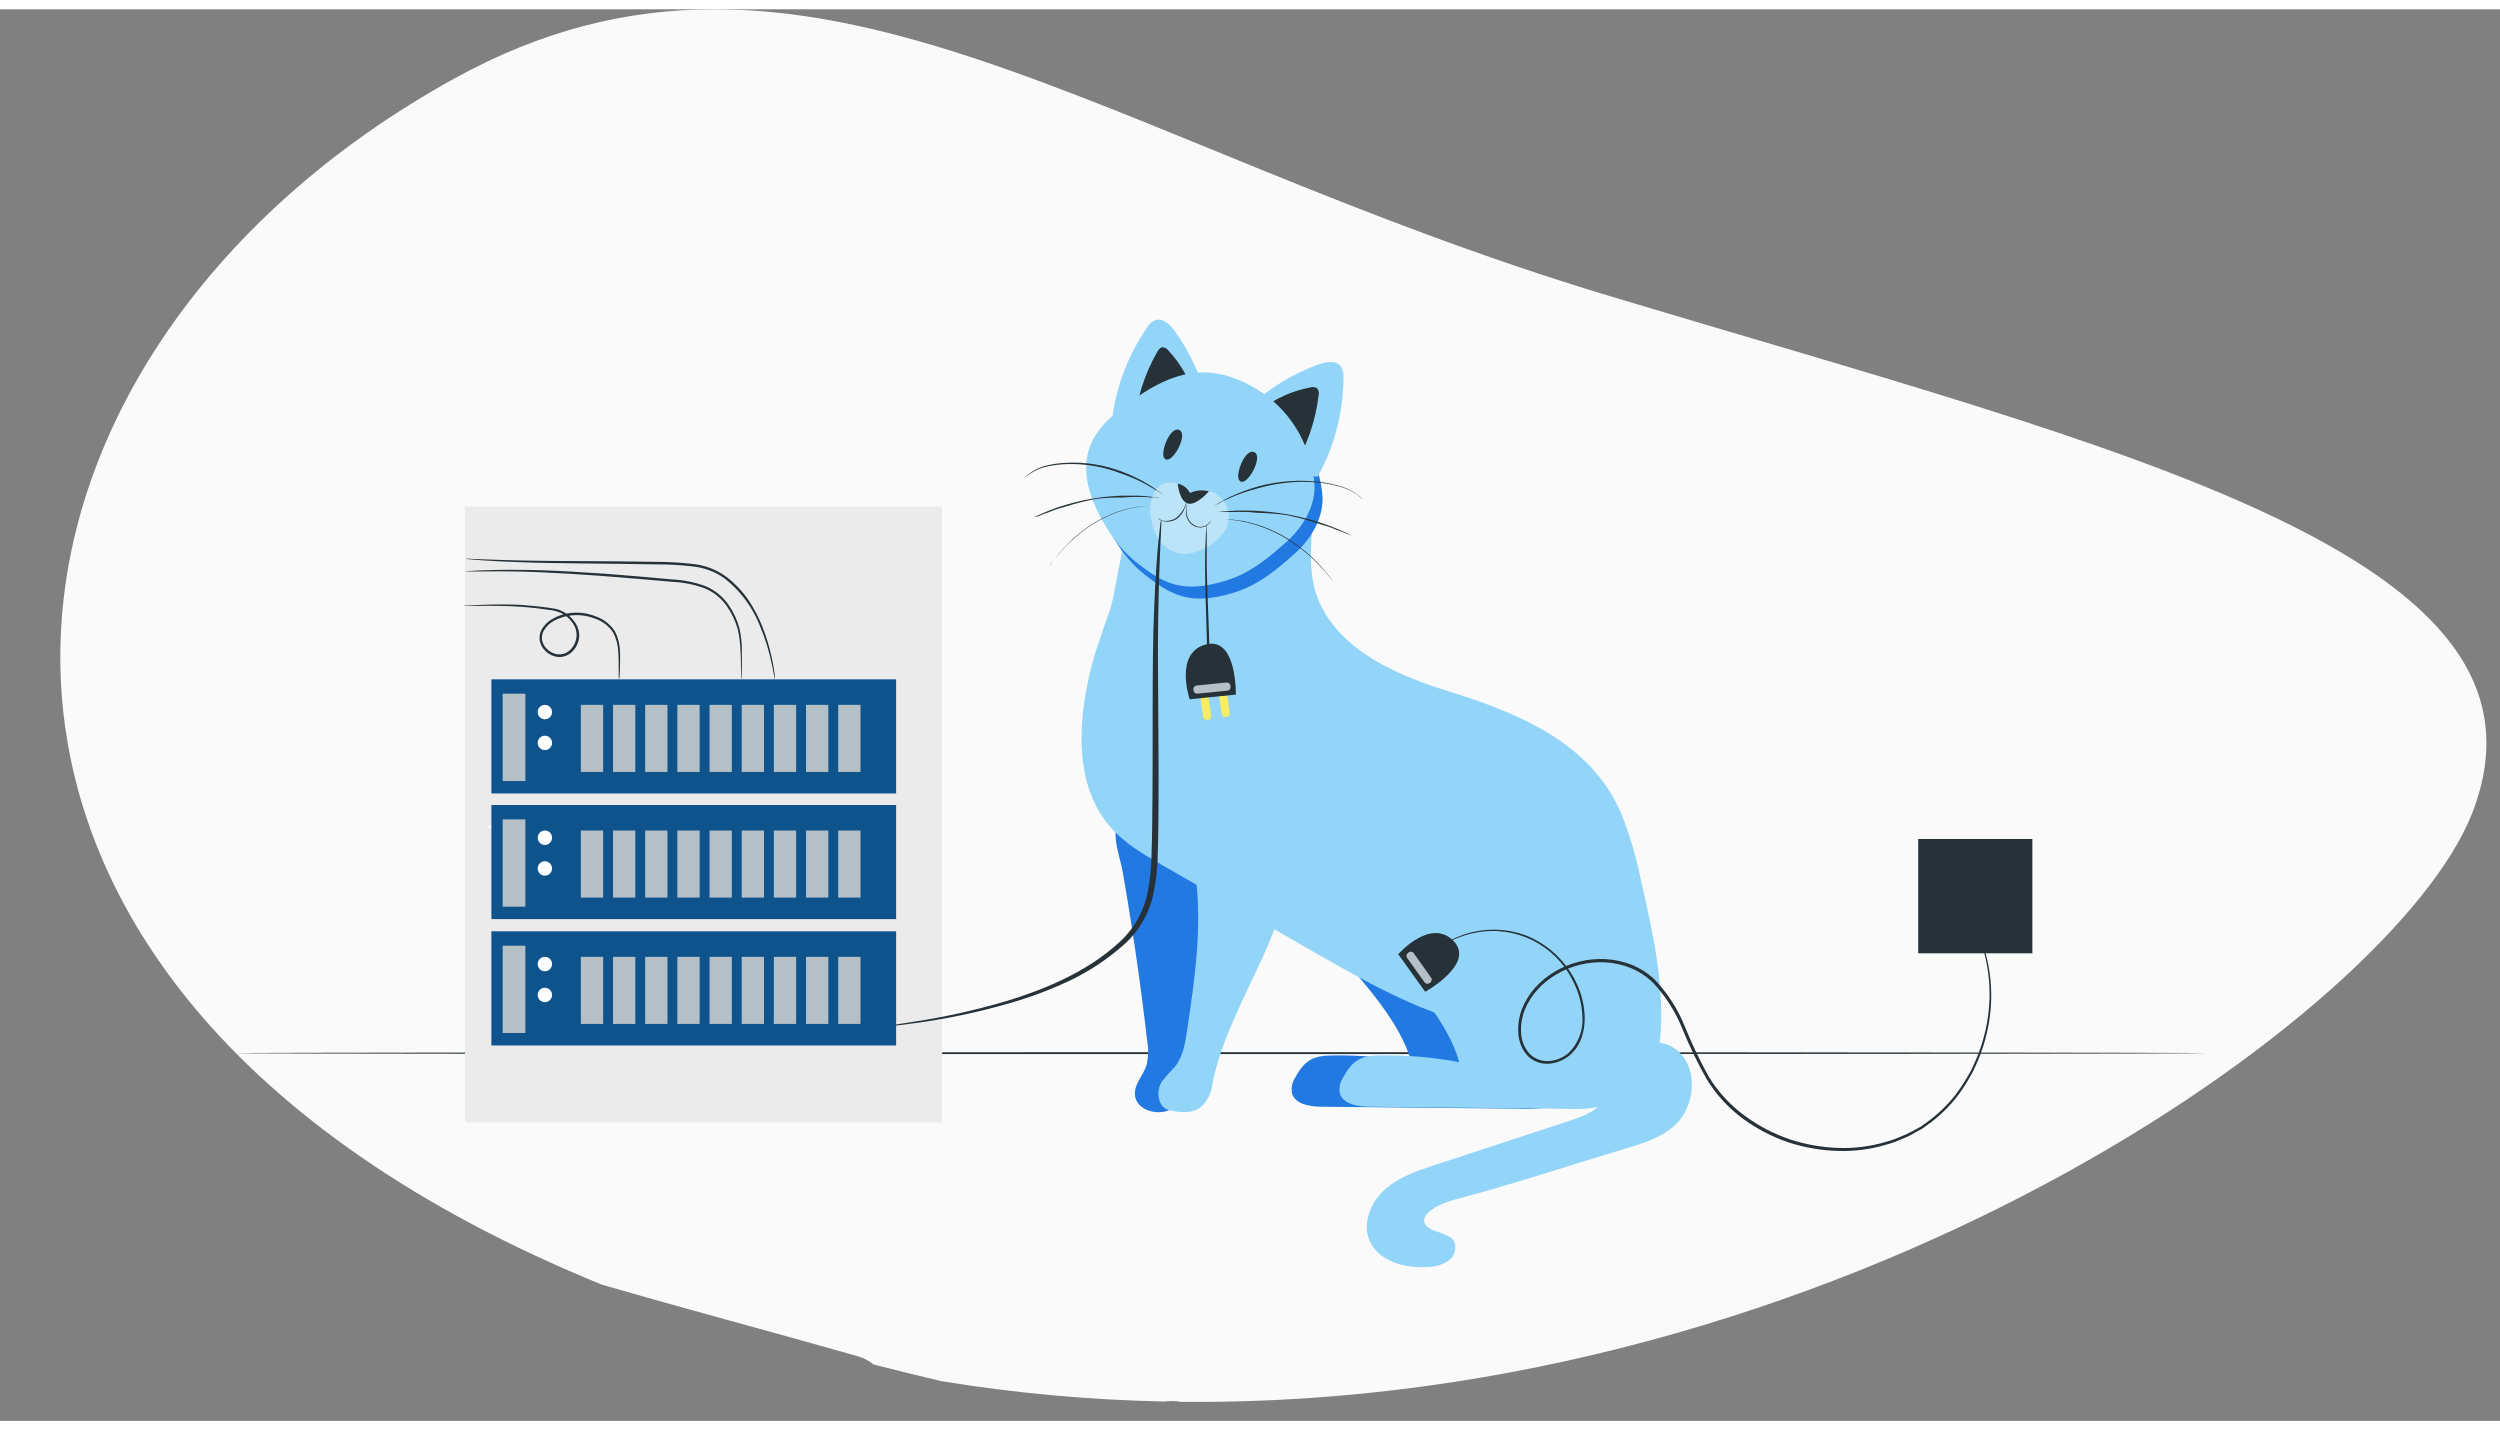 <?xml version="1.0" encoding="UTF-8"?>
<svg width="673px" height="385px" viewBox="0 0 673 380" version="1.1" xmlns="http://www.w3.org/2000/svg" xmlns:xlink="http://www.w3.org/1999/xlink">
    <rect x="0" y="0" width="673" height="380" fill="#808080" stroke="none"/>
    <title>5FD0B7DC-C523-449E-852C-E309569D58EE</title>
    <g id="Phase-1-design" stroke="none" stroke-width="1" fill="none" fill-rule="evenodd">
        <g id="SLS-LTI-error-page---auth-error" transform="translate(-402, -123)">
            <g id="cat---error-imageV5" transform="translate(402, 123)">
                <path d="M433.149,77.148 C294.579,35.425 216.511,-33.165 122.543,18.511 C-12.83,92.969 -38.582,261.574 162.015,343.324 C184.815,349.94 207.9,356.052 230.76,362.553 C232.464,363.028 233.964,363.806 235.117,364.811 C241.122,366.321 247.188,367.86 253.295,369.284 C272.932,372.51 292.973,374.35 313.124,374.778 L313.511,374.778 C314.998,374.593 316.523,374.627 317.99,374.879 C495.095,376.576 644.392,270.132 665.482,216.471 C692.699,146.903 571.738,118.857 433.149,77.148 Z" id="Path" fill="#FAFAFA" fill-rule="nonzero"></path>
                <path d="M594.075,281.007 C594.075,281.156 475.231,281.263 328.673,281.263 C182.115,281.263 63.23,281.142 63.23,281.007 C63.23,280.873 182.047,280.751 328.673,280.751 C475.298,280.751 594.075,280.873 594.075,281.007 Z" id="Path" fill="#263238" fill-rule="nonzero"></path>
                <path d="M308.816,277.639 C309.23,279.874 309.157,282.172 308.601,284.376 C307.713,287.003 305.439,289.213 305.506,291.988 C305.6,296.488 312.125,298.28 315.852,295.774 C319.578,293.268 321.004,288.552 322.134,284.201 C325.756,271.223 328.502,258.017 330.354,244.671 C331.094,238.54 331.188,231.454 326.681,227.237 C324.662,225.638 322.463,224.282 320.13,223.195 C315.959,220.85 308.601,214.141 303.233,216.835 C297.865,219.53 301.376,227.304 302.237,232.222 C304.865,247.311 307.058,262.451 308.816,277.639 Z" id="Path" fill="#2379E2" fill-rule="nonzero"></path>
                <path d="M356.507,232.06 C354.106,234.96 353.072,238.756 353.668,242.475 C354.651,246.311 356.569,249.844 359.251,252.754 C366.435,261.418 376.888,272.25 379.942,283.433 C373.06,282.136 366.066,281.527 359.063,281.614 C353.48,281.614 351.22,282.84 348.57,287.757 C347.836,288.929 347.554,290.327 347.776,291.692 C348.516,294.723 352.471,295.383 355.606,295.424 L409.055,295.963 C412.323,296.154 415.602,295.882 418.795,295.154 C428.979,292.352 434.602,280.576 433.755,270.027 C432.907,259.478 427.136,250.019 421.082,241.356 C415.028,232.693 403.391,213.737 392.158,211.837 C383.494,210.382 375.045,215.69 368.601,220.891 C364.942,223.922 359.763,227.614 356.507,232.06 Z" id="Path" fill="#2379E2" fill-rule="nonzero"></path>
                <path d="M346.619,122.699 L352.162,118.778 C356.655,131.713 349.646,146.802 355.068,159.373 C360.893,172.846 376.592,179.448 389.709,183.516 C408.301,189.31 428.051,197.165 436.324,216.243 C438.671,222.081 440.473,228.125 441.705,234.296 C444.786,247.769 447.88,261.404 447.087,275.174 C446.831,279.458 445.741,284.362 441.907,286.289 C439.638,287.211 437.142,287.423 434.75,286.895 C424.173,285.473 414.133,281.369 405.584,274.972 C386.992,272.735 370.175,263.223 353.924,253.913 L313.053,230.497 C308.035,227.614 302.91,224.65 299.062,220.311 C289.753,209.789 290.156,194.457 292.753,181.509 C294.098,174.49 296.668,167.955 298.955,161.205 C299.869,158.51 302.802,140.699 303.327,140.484 L346.619,122.699 Z" id="Path" fill="#93D5F9" fill-rule="nonzero"></path>
                <path d="M338.305,104.281 C337.592,103.918 336.865,103.567 336.139,103.231 C324.946,98.272 315.717,102.085 306.273,108.997 C301.914,112.19 297.502,115.814 295.591,120.867 C292.78,128.263 296.089,136.563 300.367,143.232 C302.359,146.574 304.912,149.546 307.914,152.016 C315.139,157.594 320.022,160.693 331.982,157.096 C339.018,154.967 344.09,150.467 348.435,146.627 C352.78,142.787 356.117,137.344 356.036,131.524 C355.88,128.87 355.378,126.247 354.543,123.723 C352.017,115.289 346.148,108.261 338.305,104.281 L338.305,104.281 Z" id="Path" fill="#2379E2" fill-rule="nonzero"></path>
                <path d="M319.524,275.16 C319.027,278.475 318.462,281.897 316.376,284.591 C315.107,285.877 313.904,287.226 312.771,288.633 C310.955,291.53 311.883,295.801 314.816,296.407 C318.166,297.094 321.798,297.404 323.991,294.777 C325.352,293.292 326.18,291.396 326.345,289.388 C328.74,277.262 334.955,266.201 340.054,254.883 C345.153,243.566 349.256,231.117 347.036,218.897 C345.96,212.969 342.395,206.528 336.422,205.801 C333.936,205.681 331.453,206.08 329.13,206.973 C325.39,208.132 318.193,210.112 317.022,214.612 C316.08,218.506 321.246,228.449 321.838,233.043 C323.695,247.028 321.61,261.283 319.524,275.16 Z" id="Path" fill="#93D5F9" fill-rule="nonzero"></path>
                <path d="M323.843,101.614 C322.073,96.256 319.506,91.196 316.228,86.605 C314.977,84.867 313.04,82.994 311.009,83.681 C310.008,84.133 309.181,84.899 308.654,85.864 C303.412,93.526 300.174,102.383 299.237,111.624 C300.286,112.323 301.56,112.597 302.802,112.392 C310.847,111.382 320.264,108.822 323.843,101.614 Z" id="Path" fill="#93D5F9" fill-rule="nonzero"></path>
                <path d="M305.318,112.217 C305.894,105.212 307.997,98.42 311.479,92.317 C311.816,91.725 312.246,91.091 312.919,90.97 C313.572,91.002 314.173,91.336 314.547,91.873 C317.821,95.391 320.238,99.619 321.61,104.228 C321.868,104.879 321.915,105.596 321.744,106.275 C321.355,107.009 320.715,107.578 319.941,107.879 C315.312,110.219 310.299,111.702 305.143,112.257" id="Path" fill="#263238" fill-rule="nonzero"></path>
                <path d="M340.202,103.675 C344.696,100.244 349.686,97.518 355,95.591 C357.018,94.864 359.682,94.433 360.96,96.157 C361.518,97.104 361.762,98.202 361.66,99.296 C361.596,108.578 359.219,117.697 354.745,125.825 C353.493,125.821 352.29,125.339 351.381,124.478 C345.341,119.115 339.099,111.665 340.202,103.675 Z" id="Path" fill="#93D5F9" fill-rule="nonzero"></path>
                <path d="M348.085,123.602 C351.793,117.634 354.144,110.924 354.973,103.945 C355.151,103.285 355.006,102.58 354.583,102.045 C354.041,101.679 353.358,101.589 352.74,101.802 C348.046,102.672 343.616,104.618 339.798,107.488 C339.105,107.833 338.607,108.476 338.445,109.234 C338.282,109.992 338.474,110.782 338.964,111.382 C341.274,116.018 344.406,120.195 348.206,123.71" id="Path" fill="#263238" fill-rule="nonzero"></path>
                <path d="M336.166,101.061 C335.448,100.684 334.722,100.334 333.987,100.01 C322.794,95.052 313.565,98.865 304.121,105.777 C299.762,108.957 295.363,112.513 293.439,117.633 C290.627,125.03 293.937,133.343 298.215,139.999 C300.211,143.337 302.764,146.308 305.762,148.783 C313,154.374 317.87,157.473 329.843,153.862 C336.865,151.747 341.951,147.234 346.283,143.394 C350.615,139.554 353.964,134.111 353.884,128.304 C353.729,125.649 353.227,123.027 352.39,120.503 C349.878,112.066 344.011,105.035 336.166,101.061 L336.166,101.061 Z" id="Path" fill="#93D5F9" fill-rule="nonzero"></path>
                <path d="M338.413,120.624 C338.456,120.091 338.209,119.577 337.767,119.277 C335.359,117.93 332.601,124.828 333.502,126.606 C334.767,129.072 338.507,123.507 338.413,120.624 Z" id="Path" fill="#263238" fill-rule="nonzero"></path>
                <path d="M318.233,114.656 C318.27,114.121 318.019,113.607 317.574,113.308 C315.179,111.961 312.421,118.859 313.323,120.638 C314.587,123.103 318.327,117.512 318.233,114.656 Z" id="Path" fill="#263238" fill-rule="nonzero"></path>
                <path d="M369.395,232.06 C366.994,234.96 365.96,238.756 366.556,242.475 C367.539,246.311 369.457,249.844 372.139,252.754 C379.323,261.418 389.776,272.25 392.83,283.433 C385.948,282.136 378.954,281.527 371.951,281.614 C366.355,281.614 364.108,282.84 361.458,287.757 C360.718,288.926 360.436,290.327 360.664,291.692 C361.404,294.723 365.359,295.383 368.48,295.424 L421.983,296.003 C425.247,296.194 428.522,295.922 431.71,295.195 C441.907,292.392 447.517,280.617 446.683,270.067 C445.849,259.518 440.064,250.06 433.997,241.397 C427.929,232.734 416.319,213.777 405.086,211.877 C396.422,210.422 387.96,215.731 381.53,220.931 C377.83,223.922 372.651,227.614 369.395,232.06 Z" id="Path" fill="#93D5F9" fill-rule="nonzero"></path>
                <path d="M449.791,301.352 C446.279,304.046 441.934,305.394 437.683,306.66 C422.414,311.228 407.279,316.32 391.862,320.376 C384.732,322.249 380.09,326.371 386.211,328.864 C387.768,329.279 389.262,329.905 390.651,330.723 C392.359,332.07 391.996,334.981 390.409,336.49 C388.693,337.855 386.56,338.587 384.368,338.564 C378.18,338.996 370.915,337.028 368.601,331.262 C366.731,326.56 369.072,321.022 372.852,317.668 C376.633,314.313 381.584,312.656 386.386,311.079 L423.315,298.954 C429.221,297.013 432.53,294.507 434.589,288.876 C436.539,283.567 434.669,278.96 443.481,278.097 C456.894,276.79 459.087,294.238 449.791,301.352 Z" id="Path" fill="#93D5F9" fill-rule="nonzero"></path>
                <path d="M344.83,294.615 C344.83,294.696 344.951,294.763 345.005,294.831" id="Path" fill="#263238" fill-rule="nonzero"></path>
                <line x1="351.583" y1="287.582" x2="351.301" y2="287.407" id="Path" fill="#263238" fill-rule="nonzero"></line>
                <line x1="374.413" y1="106.504" x2="388.31" y2="105.602" id="Path"></line>
                <path d="M275.99,125.906 L276.111,125.906 C276.111,125.906 276.259,125.798 276.367,125.69 C276.475,125.582 276.932,125.299 277.376,124.99 C278.559,124.187 279.869,123.59 281.25,123.225 C283.235,122.749 285.264,122.483 287.304,122.43 C289.801,122.365 292.298,122.55 294.757,122.982 C297.265,123.43 299.721,124.129 302.089,125.07 C304.079,125.757 306.016,126.585 307.888,127.549 C309.502,128.479 310.807,129.193 311.695,129.799 C312.125,130.109 312.462,130.298 312.704,130.46 C312.794,130.52 312.888,130.574 312.986,130.621 C313.016,130.636 313.051,130.636 313.08,130.621 L312.986,130.54 L312.731,130.352 L311.722,129.611 C310.847,128.978 309.569,128.129 307.941,127.186 C306.069,126.152 304.127,125.252 302.13,124.491 C299.753,123.587 297.293,122.923 294.784,122.51 C292.317,122.108 289.815,121.963 287.318,122.079 C285.27,122.14 283.234,122.429 281.25,122.942 C279.835,123.343 278.501,123.991 277.309,124.855 C276.839,125.165 276.397,125.517 275.99,125.906 L275.99,125.906 Z" id="Path" fill="#263238" fill-rule="nonzero"></path>
                <path d="M278.425,136.698 L278.694,136.698 L278.95,136.63 C279.179,136.522 279.501,136.469 279.919,136.293 C280.336,136.118 280.806,135.916 281.398,135.687 C282.087,135.498 282.757,135.25 283.403,134.946 L284.546,134.555 C284.95,134.407 285.502,134.313 285.892,134.165 C286.78,133.868 287.694,133.585 288.703,133.302 C290.896,132.677 293.118,132.164 295.363,131.766 C297.57,131.528 299.789,131.415 302.009,131.43 C303.044,131.43 304.161,131.254 305.076,131.281 C305.533,131.281 305.964,131.281 306.421,131.281 C306.879,131.281 307.269,131.281 307.659,131.281 C308.439,131.281 309.098,131.362 309.717,131.403 C310.336,131.443 310.834,131.403 311.264,131.524 C311.695,131.645 312.018,131.524 312.246,131.524 L312.515,131.524 C312.515,131.524 312.596,131.524 312.596,131.524 L312.515,131.524 L312.26,131.524 L311.251,131.376 C310.82,131.308 310.296,131.241 309.677,131.187 C309.058,131.133 308.331,131.039 307.578,131.012 L306.354,130.931 L305.009,130.931 C304.094,130.931 303.112,130.931 302.076,130.931 C299.824,131.012 297.579,131.215 295.349,131.537 C293.116,131.868 290.902,132.318 288.717,132.885 C287.708,133.168 286.753,133.437 285.865,133.734 C285.421,133.895 284.977,134.016 284.519,134.165 L283.336,134.609 C282.582,134.865 281.91,135.162 281.318,135.404 C280.726,135.647 280.214,135.862 279.797,136.064 L278.842,136.509 L278.6,136.617 L278.425,136.698 Z" id="Path" fill="#263238" fill-rule="nonzero"></path>
                <path d="M282.596,149.645 C282.69,149.555 282.776,149.456 282.851,149.349 L283.551,148.446 L284.062,147.786 C284.25,147.543 284.452,147.314 284.681,147.045 C285.138,146.519 285.636,145.886 286.228,145.28 L287.156,144.296 C287.493,143.96 287.842,143.636 288.206,143.299 C288.919,142.585 289.726,141.952 290.56,141.225 C292.366,139.772 294.297,138.482 296.331,137.371 C298.296,136.333 300.354,135.485 302.479,134.838 C303.387,134.572 304.307,134.351 305.237,134.178 C305.681,134.097 306.098,134.003 306.502,133.949 L307.672,133.814 C308.341,133.723 309.015,133.673 309.69,133.666 L310.511,133.666 L312.515,133.666 L312.179,133.666 L311.21,133.666 L310.511,133.666 L309.677,133.666 C309.085,133.666 308.412,133.666 307.659,133.774 L306.488,133.895 C306.071,133.895 305.654,134.03 305.224,134.111 C304.336,134.246 303.421,134.501 302.439,134.744 C300.301,135.386 298.229,136.229 296.251,137.263 C294.211,138.388 292.275,139.691 290.466,141.157 C289.618,141.885 288.811,142.504 288.111,143.272 C287.748,143.623 287.385,143.946 287.062,144.283 L286.147,145.28 C285.542,145.9 285.058,146.546 284.6,147.085 C284.385,147.355 284.17,147.611 283.995,147.853 L283.497,148.527 L282.824,149.47 C282.746,149.525 282.669,149.584 282.596,149.645 L282.596,149.645 Z" id="Path" fill="#263238" fill-rule="nonzero"></path>
                <g id="Group" opacity="0.4" transform="translate(309.421, 126.647)" fill="#FAFAFA" fill-rule="nonzero">
                    <path d="M10.937,3.597 C13.951,2.022 17.655,2.792 19.794,5.438 C21.933,8.084 21.915,11.873 19.749,14.497 C17.978,16.777 15.55,18.456 12.794,19.307 C11.161,19.993 9.356,20.153 7.628,19.765 C5.448,19.088 3.554,17.704 2.247,15.831 C1.063,13.553 0.37,11.051 0.215,8.488 C0.142,6.727 0.527,4.976 1.332,3.409 C2.064,1.876 3.556,0.85 5.247,0.714 C6.982,0.525 10.628,1.967 10.991,3.651" id="Path"></path>
                </g>
                <path d="M325.43,129.759 C323.741,129.298 321.942,129.456 320.359,130.204 C319.685,128.915 318.471,127.995 317.049,127.698 C317.049,127.698 317.426,132.561 319.928,133.087 C322.215,133.518 325.43,129.759 325.43,129.759 Z" id="Path" fill="#263238" fill-rule="nonzero"></path>
                <path d="M319.376,132.939 C319.376,132.939 319.282,133.774 319.269,133.855 C319.255,133.936 319.269,134.636 319.269,134.784 C319.232,135.17 319.232,135.558 319.269,135.943 C319.365,136.516 319.561,137.068 319.847,137.573 C320.209,138.193 320.729,138.704 321.354,139.055 C321.98,139.406 322.697,139.561 323.412,139.5 C323.986,139.434 324.533,139.221 325,138.88 C325.322,138.652 325.592,138.358 325.794,138.018 C325.848,137.926 325.897,137.832 325.942,137.735 C325.942,137.668 325.942,137.627 325.942,137.627 L325.672,138.031 C325.474,138.315 325.223,138.557 324.933,138.746 C324.478,139.065 323.951,139.264 323.399,139.325 C322.769,139.385 322.136,139.238 321.596,138.907 C320.991,138.594 320.477,138.13 320.103,137.56 C319.797,137.044 319.583,136.479 319.471,135.889 C319.383,134.908 319.351,133.923 319.376,132.939 Z" id="Path" fill="#263238" fill-rule="nonzero"></path>
                <path d="M311.614,136.981 L311.695,137.061 L311.937,137.263 C312.256,137.487 312.611,137.656 312.986,137.762 C313.544,137.928 314.131,137.973 314.708,137.897 C315.425,137.837 316.117,137.606 316.726,137.223 C317.315,136.813 317.817,136.291 318.206,135.687 C318.538,135.213 318.805,134.697 319,134.151 C319.142,133.79 319.245,133.415 319.309,133.033 C319.309,132.763 319.376,132.615 319.376,132.615 C319.376,132.615 319.202,133.222 318.852,134.124 C318.616,134.604 318.327,135.056 317.991,135.472 C317.571,136.072 317.053,136.596 316.457,137.021 C315.895,137.374 315.26,137.596 314.601,137.668 C314.085,137.769 313.555,137.769 313.04,137.668 C312.545,137.482 312.068,137.252 311.614,136.981 L311.614,136.981 Z" id="Path" fill="#263238" fill-rule="nonzero"></path>
                <rect id="Rectangle" fill="#EBEBEB" fill-rule="nonzero" x="125.181" y="133.882" width="128.437" height="165.772"></rect>
                <rect id="Rectangle" fill="#0E538C" fill-rule="nonzero" x="132.284" y="180.377" width="108.957" height="30.719"></rect>
                <rect id="Rectangle" fill="#B5BFC6" fill-rule="nonzero" x="135.325" y="184.244" width="6.108" height="23.51"></rect>
                <path d="M148.616,189.189 C148.616,190.26 147.749,191.129 146.679,191.129 C145.609,191.129 144.742,190.26 144.742,189.189 C144.742,188.117 145.609,187.249 146.679,187.249 C147.749,187.249 148.616,188.117 148.616,189.189 Z" id="Path" fill="#FFFFFF" fill-rule="nonzero"></path>
                <path d="M148.616,197.488 C148.616,198.56 147.749,199.428 146.679,199.428 C145.609,199.428 144.742,198.56 144.742,197.488 C144.742,196.417 145.609,195.548 146.679,195.548 C147.749,195.548 148.616,196.417 148.616,197.488 Z" id="Path" fill="#FFFFFF" fill-rule="nonzero"></path>
                <rect id="Rectangle" fill="#B5BFC6" fill-rule="nonzero" x="156.365" y="187.249" width="6" height="18.054"></rect>
                <rect id="Rectangle" fill="#B5BFC6" fill-rule="nonzero" x="165.029" y="187.249" width="6" height="18.054"></rect>
                <rect id="Rectangle" fill="#B5BFC6" fill-rule="nonzero" x="173.679" y="187.249" width="6" height="18.054"></rect>
                <rect id="Rectangle" fill="#B5BFC6" fill-rule="nonzero" x="182.343" y="187.249" width="6" height="18.054"></rect>
                <rect id="Rectangle" fill="#B5BFC6" fill-rule="nonzero" x="191.007" y="187.249" width="6" height="18.054"></rect>
                <rect id="Rectangle" fill="#B5BFC6" fill-rule="nonzero" x="199.671" y="187.249" width="6" height="18.054"></rect>
                <rect id="Rectangle" fill="#B5BFC6" fill-rule="nonzero" x="208.321" y="187.249" width="6" height="18.054"></rect>
                <rect id="Rectangle" fill="#B5BFC6" fill-rule="nonzero" x="216.985" y="187.249" width="6" height="18.054"></rect>
                <rect id="Rectangle" fill="#B5BFC6" fill-rule="nonzero" x="225.649" y="187.249" width="6" height="18.054"></rect>
                <g id="Group" transform="translate(0.081, 0.903)"></g>
                <g id="Group" transform="translate(0.081, 0.903)"></g>
                <path d="M133.616,218.156 C133.616,219.458 132.562,220.513 131.262,220.513" id="Path" fill="#FFFFFF" fill-rule="nonzero"></path>
                <path d="M199.671,180.377 C199.598,180.068 199.562,179.752 199.563,179.434 C199.563,178.814 199.482,177.885 199.456,176.74 C199.429,175.594 199.456,174.112 199.321,172.428 C199.264,170.54 199.017,168.662 198.581,166.823 C197.962,164.625 196.975,162.548 195.662,160.68 C194.173,158.535 192.1,156.865 189.689,155.87 C186.971,154.87 184.118,154.289 181.227,154.145 L171.809,153.337 C158.948,152.219 147.284,151.504 138.836,151.343 C134.612,151.262 131.195,151.343 128.827,151.343 L126.136,151.343 C125.823,151.363 125.508,151.363 125.194,151.343 C125.503,151.27 125.819,151.234 126.136,151.235 L128.827,151.073 C131.195,150.979 134.625,150.871 138.863,150.898 C147.325,150.898 159.042,151.558 171.89,152.677 L181.307,153.512 C184.27,153.671 187.191,154.28 189.971,155.317 C192.477,156.375 194.626,158.134 196.16,160.383 C197.468,162.284 198.446,164.393 199.052,166.621 C199.475,168.496 199.696,170.412 199.711,172.334 C199.711,174.018 199.711,175.473 199.711,176.659 C199.711,177.844 199.711,178.693 199.711,179.353 C199.732,179.695 199.718,180.038 199.671,180.377 L199.671,180.377 Z" id="Path" fill="#263238" fill-rule="nonzero"></path>
                <path d="M166.617,180.377 C166.566,180.084 166.543,179.786 166.549,179.488 L166.549,176.915 C166.549,175.796 166.549,174.436 166.428,172.873 C166.344,171.108 165.886,169.381 165.083,167.807 C163.907,166.033 162.174,164.701 160.159,164.021 C157.879,163.131 155.402,162.875 152.989,163.28 C151.69,163.497 150.436,163.925 149.276,164.546 C148.078,165.15 147.079,166.086 146.397,167.241 C145.718,168.44 145.718,169.908 146.397,171.108 C147.097,172.346 148.282,173.234 149.666,173.56 C151.044,173.863 152.481,173.447 153.486,172.455 C154.485,171.489 155.097,170.19 155.208,168.804 C155.282,167.463 154.877,166.14 154.065,165.072 C153.307,164.022 152.311,163.168 151.159,162.579 C150.026,162.06 148.81,161.745 147.567,161.65 C146.329,161.475 145.132,161.313 143.975,161.178 C141.661,160.922 139.495,160.774 137.504,160.693 C133.468,160.531 130.32,160.599 128.087,160.599 L125.531,160.599 C125.231,160.631 124.929,160.631 124.629,160.599 C124.926,160.536 125.228,160.504 125.531,160.504 L128.087,160.383 C130.307,160.302 133.468,160.154 137.504,160.249 C139.509,160.249 141.688,160.424 144.029,160.666 C145.199,160.774 146.397,160.936 147.634,161.097 C148.253,161.205 148.872,161.272 149.531,161.394 C150.195,161.531 150.838,161.757 151.441,162.067 C152.687,162.7 153.763,163.625 154.576,164.762 C155.514,165.94 155.992,167.42 155.921,168.925 C155.794,170.462 155.11,171.9 153.998,172.967 C152.829,174.128 151.15,174.61 149.545,174.247 C147.969,173.876 146.622,172.859 145.832,171.445 C145.045,170.048 145.045,168.341 145.832,166.945 C146.574,165.662 147.673,164.624 148.993,163.954 C150.222,163.297 151.548,162.842 152.921,162.606 C155.448,162.196 158.04,162.484 160.415,163.442 C162.527,164.183 164.334,165.604 165.554,167.484 C166.382,169.124 166.841,170.927 166.899,172.765 C166.993,174.355 166.899,175.729 166.899,176.807 C166.899,177.885 166.818,178.72 166.805,179.38 C166.786,179.719 166.723,180.055 166.617,180.377 L166.617,180.377 Z" id="Path" fill="#263238" fill-rule="nonzero"></path>
                <path d="M208.604,180.377 C208.493,180.049 208.417,179.71 208.375,179.367 C208.267,178.693 208.079,177.71 207.81,176.443 C207.075,172.881 205.998,169.397 204.595,166.042 C202.641,161.031 199.391,156.632 195.177,153.296 C192.623,151.443 189.625,150.3 186.487,149.982 C183.093,149.596 179.678,149.411 176.262,149.43 C162.19,149.16 149.424,149.214 140.195,148.85 C135.567,148.702 131.84,148.487 129.271,148.298 L126.298,148.055 C125.953,148.042 125.611,147.997 125.275,147.921 C125.62,147.888 125.967,147.888 126.311,147.921 L129.284,148.042 C131.854,148.136 135.594,148.284 140.208,148.379 C149.424,148.608 162.177,148.487 176.276,148.743 C179.719,148.736 183.16,148.929 186.581,149.322 C189.828,149.658 192.926,150.858 195.554,152.798 C197.88,154.578 199.906,156.721 201.554,159.144 C202.963,161.263 204.154,163.52 205.106,165.88 C206.474,169.279 207.488,172.809 208.133,176.416 C208.362,177.696 208.496,178.693 208.577,179.367 C208.612,179.702 208.621,180.04 208.604,180.377 Z" id="Path" fill="#263238" fill-rule="nonzero"></path>
                <path d="M325.646,176.807 C325.646,176.228 325.646,175.662 325.646,175.082 C325.457,165.058 324.906,156.018 324.852,149.484 C324.852,146.196 324.852,143.542 324.852,141.71 C324.852,140.834 324.852,140.133 324.852,139.594 C324.887,139.353 324.887,139.108 324.852,138.867 C324.787,139.104 324.751,139.348 324.744,139.594 C324.744,140.133 324.664,140.834 324.596,141.71 C324.502,143.555 324.408,146.21 324.394,149.497 C324.394,156.058 324.811,165.126 325,175.096 C325,175.675 325,176.254 325,176.834 L325.646,176.807 Z" id="Path" fill="#263238" fill-rule="nonzero"></path>
                <path d="M236.586,273.975 C237.389,273.792 238.202,273.662 239.021,273.584 C240.635,273.368 242.99,273.031 246.017,272.546 C254.443,271.261 262.772,269.401 270.945,266.982 C280.995,263.937 292.672,259.168 301.336,251.138 C305.455,247.407 308.187,242.386 309.085,236.897 C310.148,231.588 310.013,225.997 310.161,220.284 C310.47,197.38 310.04,176.672 310.686,161.663 C310.968,154.159 311.399,148.096 311.775,143.906 C311.991,141.898 312.166,140.295 312.3,139.082 C312.327,138.511 312.426,137.945 312.596,137.398 C312.665,137.962 312.665,138.532 312.596,139.096 C312.596,140.295 312.475,141.912 312.381,143.919 C312.206,148.109 311.95,154.172 311.829,161.677 C311.479,176.672 312.098,197.38 311.829,220.284 C311.681,225.997 311.829,231.615 310.699,237.031 C309.757,242.712 306.91,247.901 302.627,251.744 C298.096,255.773 293.007,259.126 287.52,261.701 C282.315,264.117 276.925,266.113 271.403,267.669 C263.127,270.049 254.687,271.814 246.151,272.951 C243.097,273.368 240.77,273.638 239.075,273.772 C238.25,273.889 237.419,273.957 236.586,273.975 Z" id="Path" fill="#263238" fill-rule="nonzero"></path>
                <path d="M529.164,242.555 L529.594,243.175 L530.778,245.061 C531.415,246.086 531.973,247.158 532.447,248.268 C533.13,249.751 533.705,251.282 534.169,252.849 C535.481,257.184 536.112,261.698 536.039,266.228 C535.917,272.238 534.605,278.164 532.177,283.662 L531.128,285.966 L529.85,288.216 C528.951,289.757 527.958,291.242 526.877,292.662 C524.545,295.653 521.785,298.282 518.684,300.463 L517.487,301.325 L516.141,302.052 C515.267,302.537 514.419,303.09 513.451,303.507 L510.626,304.707 C509.656,305.08 508.668,305.404 507.666,305.677 C503.538,306.901 499.242,307.46 494.939,307.334 C490.42,307.223 485.939,306.465 481.634,305.084 C477.157,303.589 472.94,301.402 469.136,298.603 C465.212,295.703 461.893,292.059 459.369,287.879 C456.92,283.53 454.75,279.03 452.871,274.406 C451.028,269.81 448.341,265.601 444.948,261.997 C443.23,260.336 441.218,259.011 439.015,258.09 C436.828,257.206 434.509,256.691 432.154,256.567 C422.817,256.042 413.562,261.418 410.414,269.488 C409.662,271.463 409.345,273.577 409.485,275.686 C409.602,277.708 410.399,279.631 411.745,281.142 C413.112,282.553 415.034,283.284 416.992,283.136 C418.905,282.989 420.724,282.25 422.198,281.021 C424.877,278.454 426.269,274.821 425.992,271.118 C425.844,267.688 424.925,264.335 423.302,261.31 C418.462,251.722 407.855,246.517 397.324,248.564 C394.536,249.069 391.853,250.039 389.386,251.434 C387.705,252.404 386.924,253.064 386.884,253.024 C387.636,252.37 388.446,251.789 389.306,251.286 C391.758,249.814 394.449,248.784 397.256,248.241 C401.728,247.354 406.357,247.708 410.642,249.265 C416.301,251.478 420.979,255.652 423.826,261.027 C425.507,264.13 426.455,267.578 426.598,271.105 C426.669,272.991 426.405,274.875 425.817,276.669 C425.211,278.559 424.099,280.246 422.602,281.546 C421.027,282.888 419.067,283.694 417.006,283.85 C414.833,284.033 412.694,283.226 411.18,281.654 C409.709,280.007 408.845,277.906 408.732,275.699 C408.572,273.477 408.898,271.247 409.687,269.165 C412.97,260.704 422.535,255.166 432.194,255.692 C434.641,255.816 437.05,256.344 439.324,257.254 C441.627,258.206 443.735,259.576 445.54,261.296 C448.997,264.976 451.735,269.271 453.611,273.961 C455.475,278.583 457.627,283.083 460.055,287.434 C462.571,291.523 465.862,295.08 469.742,297.903 C473.476,300.652 477.616,302.802 482.011,304.275 C486.236,305.643 490.635,306.401 495.074,306.525 C499.303,306.656 503.526,306.115 507.585,304.922 C508.567,304.665 509.533,304.35 510.478,303.979 L513.262,302.807 C514.164,302.403 514.998,301.864 515.859,301.46 L517.137,300.746 L518.307,299.897 C521.359,297.768 524.079,295.198 526.379,292.271 C527.447,290.876 528.431,289.418 529.325,287.906 L530.603,285.696 L531.639,283.433 C534.072,278.014 535.411,272.167 535.581,266.228 C535.69,261.743 535.114,257.267 533.873,252.957 C533.417,251.387 532.851,249.852 532.177,248.362 C531.724,247.253 531.194,246.177 530.59,245.142 L529.473,243.229 C529.272,242.798 529.164,242.555 529.164,242.555 Z" id="Path" fill="#263238" fill-rule="nonzero"></path>
                <rect id="Rectangle" fill="#263238" fill-rule="nonzero" x="516.384" y="223.356" width="30.727" height="30.772"></rect>
                <g id="Group" transform="translate(0.081, 0.903)"></g>
                <rect id="Rectangle" fill="#0E538C" fill-rule="nonzero" x="132.284" y="214.208" width="108.957" height="30.719"></rect>
                <rect id="Rectangle" fill="#B5BFC6" fill-rule="nonzero" x="135.325" y="218.075" width="6.108" height="23.51"></rect>
                <path d="M148.616,223.019 C148.616,224.091 147.749,224.96 146.679,224.96 C145.609,224.96 144.742,224.091 144.742,223.019 C144.742,221.948 145.609,221.079 146.679,221.079 C147.194,221.076 147.689,221.279 148.053,221.644 C148.417,222.008 148.62,222.504 148.616,223.019 L148.616,223.019 Z" id="Path" fill="#FFFFFF" fill-rule="nonzero"></path>
                <path d="M148.616,231.292 C148.616,232.363 147.749,233.232 146.679,233.232 C145.609,233.232 144.742,232.363 144.742,231.292 C144.742,230.22 145.609,229.352 146.679,229.352 C147.749,229.352 148.616,230.22 148.616,231.292 Z" id="Path" fill="#FFFFFF" fill-rule="nonzero"></path>
                <rect id="Rectangle" fill="#B5BFC6" fill-rule="nonzero" x="156.365" y="221.079" width="6" height="18.054"></rect>
                <rect id="Rectangle" fill="#B5BFC6" fill-rule="nonzero" x="165.029" y="221.079" width="6" height="18.054"></rect>
                <rect id="Rectangle" fill="#B5BFC6" fill-rule="nonzero" x="173.679" y="221.079" width="6" height="18.054"></rect>
                <rect id="Rectangle" fill="#B5BFC6" fill-rule="nonzero" x="182.343" y="221.079" width="6" height="18.054"></rect>
                <rect id="Rectangle" fill="#B5BFC6" fill-rule="nonzero" x="191.007" y="221.079" width="6" height="18.054"></rect>
                <rect id="Rectangle" fill="#B5BFC6" fill-rule="nonzero" x="199.671" y="221.079" width="6" height="18.054"></rect>
                <rect id="Rectangle" fill="#B5BFC6" fill-rule="nonzero" x="208.321" y="221.079" width="6" height="18.054"></rect>
                <rect id="Rectangle" fill="#B5BFC6" fill-rule="nonzero" x="216.985" y="221.079" width="6" height="18.054"></rect>
                <rect id="Rectangle" fill="#B5BFC6" fill-rule="nonzero" x="225.649" y="221.079" width="6" height="18.054"></rect>
                <rect id="Rectangle" fill="#0E538C" fill-rule="nonzero" x="132.284" y="248.214" width="108.957" height="30.719"></rect>
                <rect id="Rectangle" fill="#B5BFC6" fill-rule="nonzero" x="135.325" y="252.081" width="6.108" height="23.51"></rect>
                <path d="M148.616,257.025 C148.616,258.097 147.749,258.966 146.679,258.966 C145.609,258.966 144.742,258.097 144.742,257.025 C144.742,255.954 145.609,255.085 146.679,255.085 C147.194,255.082 147.689,255.285 148.053,255.65 C148.417,256.014 148.62,256.51 148.616,257.025 L148.616,257.025 Z" id="Path" fill="#FFFFFF" fill-rule="nonzero"></path>
                <path d="M148.616,265.338 C148.616,266.41 147.749,267.278 146.679,267.278 C145.609,267.278 144.742,266.41 144.742,265.338 C144.742,264.267 145.609,263.398 146.679,263.398 C147.193,263.398 147.686,263.603 148.049,263.966 C148.412,264.33 148.616,264.824 148.616,265.338 Z" id="Path" fill="#FFFFFF" fill-rule="nonzero"></path>
                <rect id="Rectangle" fill="#B5BFC6" fill-rule="nonzero" x="156.365" y="255.085" width="6" height="18.054"></rect>
                <rect id="Rectangle" fill="#B5BFC6" fill-rule="nonzero" x="165.029" y="255.085" width="6" height="18.054"></rect>
                <rect id="Rectangle" fill="#B5BFC6" fill-rule="nonzero" x="173.679" y="255.085" width="6" height="18.054"></rect>
                <rect id="Rectangle" fill="#B5BFC6" fill-rule="nonzero" x="182.343" y="255.085" width="6" height="18.054"></rect>
                <rect id="Rectangle" fill="#B5BFC6" fill-rule="nonzero" x="191.007" y="255.085" width="6" height="18.054"></rect>
                <rect id="Rectangle" fill="#B5BFC6" fill-rule="nonzero" x="199.671" y="255.085" width="6" height="18.054"></rect>
                <rect id="Rectangle" fill="#B5BFC6" fill-rule="nonzero" x="208.321" y="255.085" width="6" height="18.054"></rect>
                <rect id="Rectangle" fill="#B5BFC6" fill-rule="nonzero" x="216.985" y="255.085" width="6" height="18.054"></rect>
                <rect id="Rectangle" fill="#B5BFC6" fill-rule="nonzero" x="225.649" y="255.085" width="6" height="18.054"></rect>
                <path d="M326.049,190.078 C326.091,190.369 326.016,190.665 325.839,190.901 C325.662,191.136 325.399,191.291 325.107,191.331 L325.107,191.331 C324.816,191.373 324.521,191.297 324.286,191.12 C324.051,190.943 323.896,190.679 323.856,190.388 L322.376,180.013 C322.288,179.411 322.703,178.851 323.305,178.76 L323.305,178.76 C323.594,178.714 323.89,178.787 324.126,178.962 C324.361,179.137 324.516,179.399 324.556,179.69 L326.049,190.078 Z" id="Path" fill="#F7EC63" fill-rule="nonzero"></path>
                <path d="M331.027,189.283 C331.069,189.574 330.993,189.871 330.816,190.106 C330.64,190.341 330.376,190.496 330.085,190.536 L330.085,190.536 C329.481,190.616 328.924,190.196 328.834,189.593 L327.354,179.219 C327.312,178.927 327.388,178.631 327.564,178.396 C327.741,178.16 328.005,178.006 328.296,177.966 L328.296,177.966 C328.585,177.919 328.881,177.992 329.117,178.167 C329.352,178.342 329.507,178.604 329.547,178.895 L331.027,189.283 Z" id="Path" fill="#F7EC63" fill-rule="nonzero"></path>
                <path d="M320.264,185.753 C320.264,185.753 316.027,173.331 324.529,171.013 C333.031,168.696 332.682,184.487 332.682,184.487 L320.264,185.753 Z" id="Path" fill="#263238" fill-rule="nonzero"></path>
                <path d="M330.287,181.213 C330.833,181.241 331.263,181.689 331.269,182.237 L331.269,182.237 C331.37,182.773 331.033,183.295 330.502,183.422 L322.242,184.244 C321.771,184.244 321.327,183.84 321.26,183.234 L321.26,183.234 C321.151,182.695 321.492,182.169 322.027,182.048 L330.287,181.213 Z" id="Path" fill="#B5BFC6" fill-rule="nonzero"></path>
                <path d="M376.404,254.371 C376.404,254.371 385.014,244.536 391.203,250.72 C397.391,256.904 383.669,264.476 383.669,264.476 L376.404,254.371 Z" id="Path" fill="#263238" fill-rule="nonzero"></path>
                <path d="M385.297,260.757 C385.557,261.238 385.383,261.839 384.906,262.105 L384.906,262.105 C384.511,262.442 383.921,262.413 383.561,262.037 L378.745,255.301 C378.484,254.821 378.658,254.22 379.135,253.954 L379.135,253.954 C379.516,253.604 380.1,253.604 380.48,253.954 L385.297,260.757 Z" id="Path" fill="#B5BFC6" fill-rule="nonzero"></path>
                <path d="M366.704,131.699 C366.704,131.699 366.704,131.699 366.583,131.699 C366.494,131.627 366.409,131.551 366.328,131.47 C366.099,131.254 365.749,131.025 365.292,130.675 C364.06,129.799 362.698,129.121 361.256,128.668 C359.164,128.035 357.014,127.611 354.839,127.401 C352.177,127.144 349.496,127.144 346.834,127.401 C344.134,127.647 341.463,128.148 338.857,128.897 C336.703,129.443 334.586,130.127 332.52,130.945 C330.717,131.74 329.278,132.292 328.296,132.898 C327.798,133.168 327.421,133.329 327.152,133.478 L326.843,133.612 C326.843,133.612 326.749,133.612 326.749,133.612 L326.843,133.612 L327.139,133.437 L328.255,132.777 C329.238,132.225 330.677,131.43 332.48,130.662 C334.563,129.758 336.708,129.002 338.897,128.398 C341.511,127.693 344.187,127.241 346.888,127.051 C349.577,126.84 352.281,126.894 354.96,127.213 C357.143,127.447 359.297,127.898 361.39,128.56 C362.845,129.045 364.209,129.769 365.426,130.702 C365.877,131.001 366.304,131.335 366.704,131.699 L366.704,131.699 Z" id="Path" fill="#263238" fill-rule="nonzero"></path>
                <path d="M363.973,141.575 C363.875,141.589 363.776,141.589 363.677,141.575 C363.677,141.575 363.516,141.575 363.408,141.507 C363.301,141.44 362.83,141.319 362.399,141.13 C361.969,140.942 361.471,140.726 360.839,140.484 C360.116,140.284 359.414,140.018 358.74,139.689 L357.543,139.257 C357.112,139.096 356.52,138.975 356.063,138.813 C355.121,138.49 354.153,138.193 353.09,137.87 C350.776,137.166 348.428,136.581 346.054,136.118 C343.697,135.813 341.326,135.628 338.951,135.566 C337.848,135.566 336.65,135.323 335.668,135.323 C335.184,135.323 334.726,135.323 334.323,135.323 C333.919,135.323 333.421,135.243 332.978,135.323 C332.143,135.323 331.417,135.323 330.758,135.323 C330.099,135.323 329.56,135.323 329.09,135.323 C328.619,135.323 328.282,135.323 328.027,135.323 L327.744,135.323 C327.744,135.323 327.664,135.323 327.664,135.323 L327.758,135.323 L328.027,135.323 L329.116,135.202 L330.825,135.067 C331.484,135.067 332.251,134.973 333.085,134.96 L334.43,134.96 L335.856,134.96 C336.839,134.96 337.888,134.96 338.991,135.067 C341.197,135.216 343.619,135.472 346.135,135.889 C348.501,136.31 350.845,136.849 353.157,137.506 C354.22,137.829 355.242,138.112 356.171,138.449 L357.516,138.921 L358.754,139.392 C359.547,139.689 360.26,139.999 360.879,140.254 C361.498,140.51 362.036,140.753 362.467,140.969 L363.462,141.44 L363.718,141.561 L363.973,141.575 Z" id="Path" fill="#263238" fill-rule="nonzero"></path>
                <path d="M359.372,154.725 L359.117,154.401 L358.39,153.472 L357.866,152.784 C357.677,152.542 357.449,152.286 357.22,152.016 C356.749,151.464 356.238,150.804 355.606,150.171 L354.637,149.147 C354.301,148.783 353.924,148.46 353.561,148.096 C352.821,147.341 351.973,146.654 351.085,145.9 C349.183,144.352 347.153,142.969 345.018,141.763 C342.935,140.63 340.756,139.683 338.507,138.934 C337.484,138.624 336.502,138.314 335.574,138.126 C335.117,138.031 334.673,137.91 334.229,137.843 L332.991,137.641 C332.197,137.493 331.471,137.466 330.838,137.398 L329.951,137.317 L329.197,137.317 L328.175,137.317 C328.054,137.329 327.932,137.329 327.812,137.317 C327.932,137.297 328.055,137.297 328.175,137.317 L329.951,137.317 L330.838,137.317 C331.564,137.35 332.287,137.422 333.004,137.533 L334.256,137.708 C334.686,137.708 335.143,137.883 335.601,137.978 C336.543,138.153 337.525,138.463 338.561,138.759 C340.827,139.498 343.02,140.445 345.112,141.588 C347.258,142.805 349.297,144.203 351.206,145.765 C352.081,146.519 352.928,147.234 353.668,147.988 C354.045,148.352 354.408,148.689 354.745,149.052 L355.713,150.103 C356.332,150.75 356.843,151.451 357.301,151.976 L357.946,152.771 L358.444,153.472 L359.144,154.442 C359.278,154.59 359.386,154.711 359.372,154.725 Z" id="Path" fill="#263238" fill-rule="nonzero"></path>
            </g>
        </g>
    </g>
</svg>
